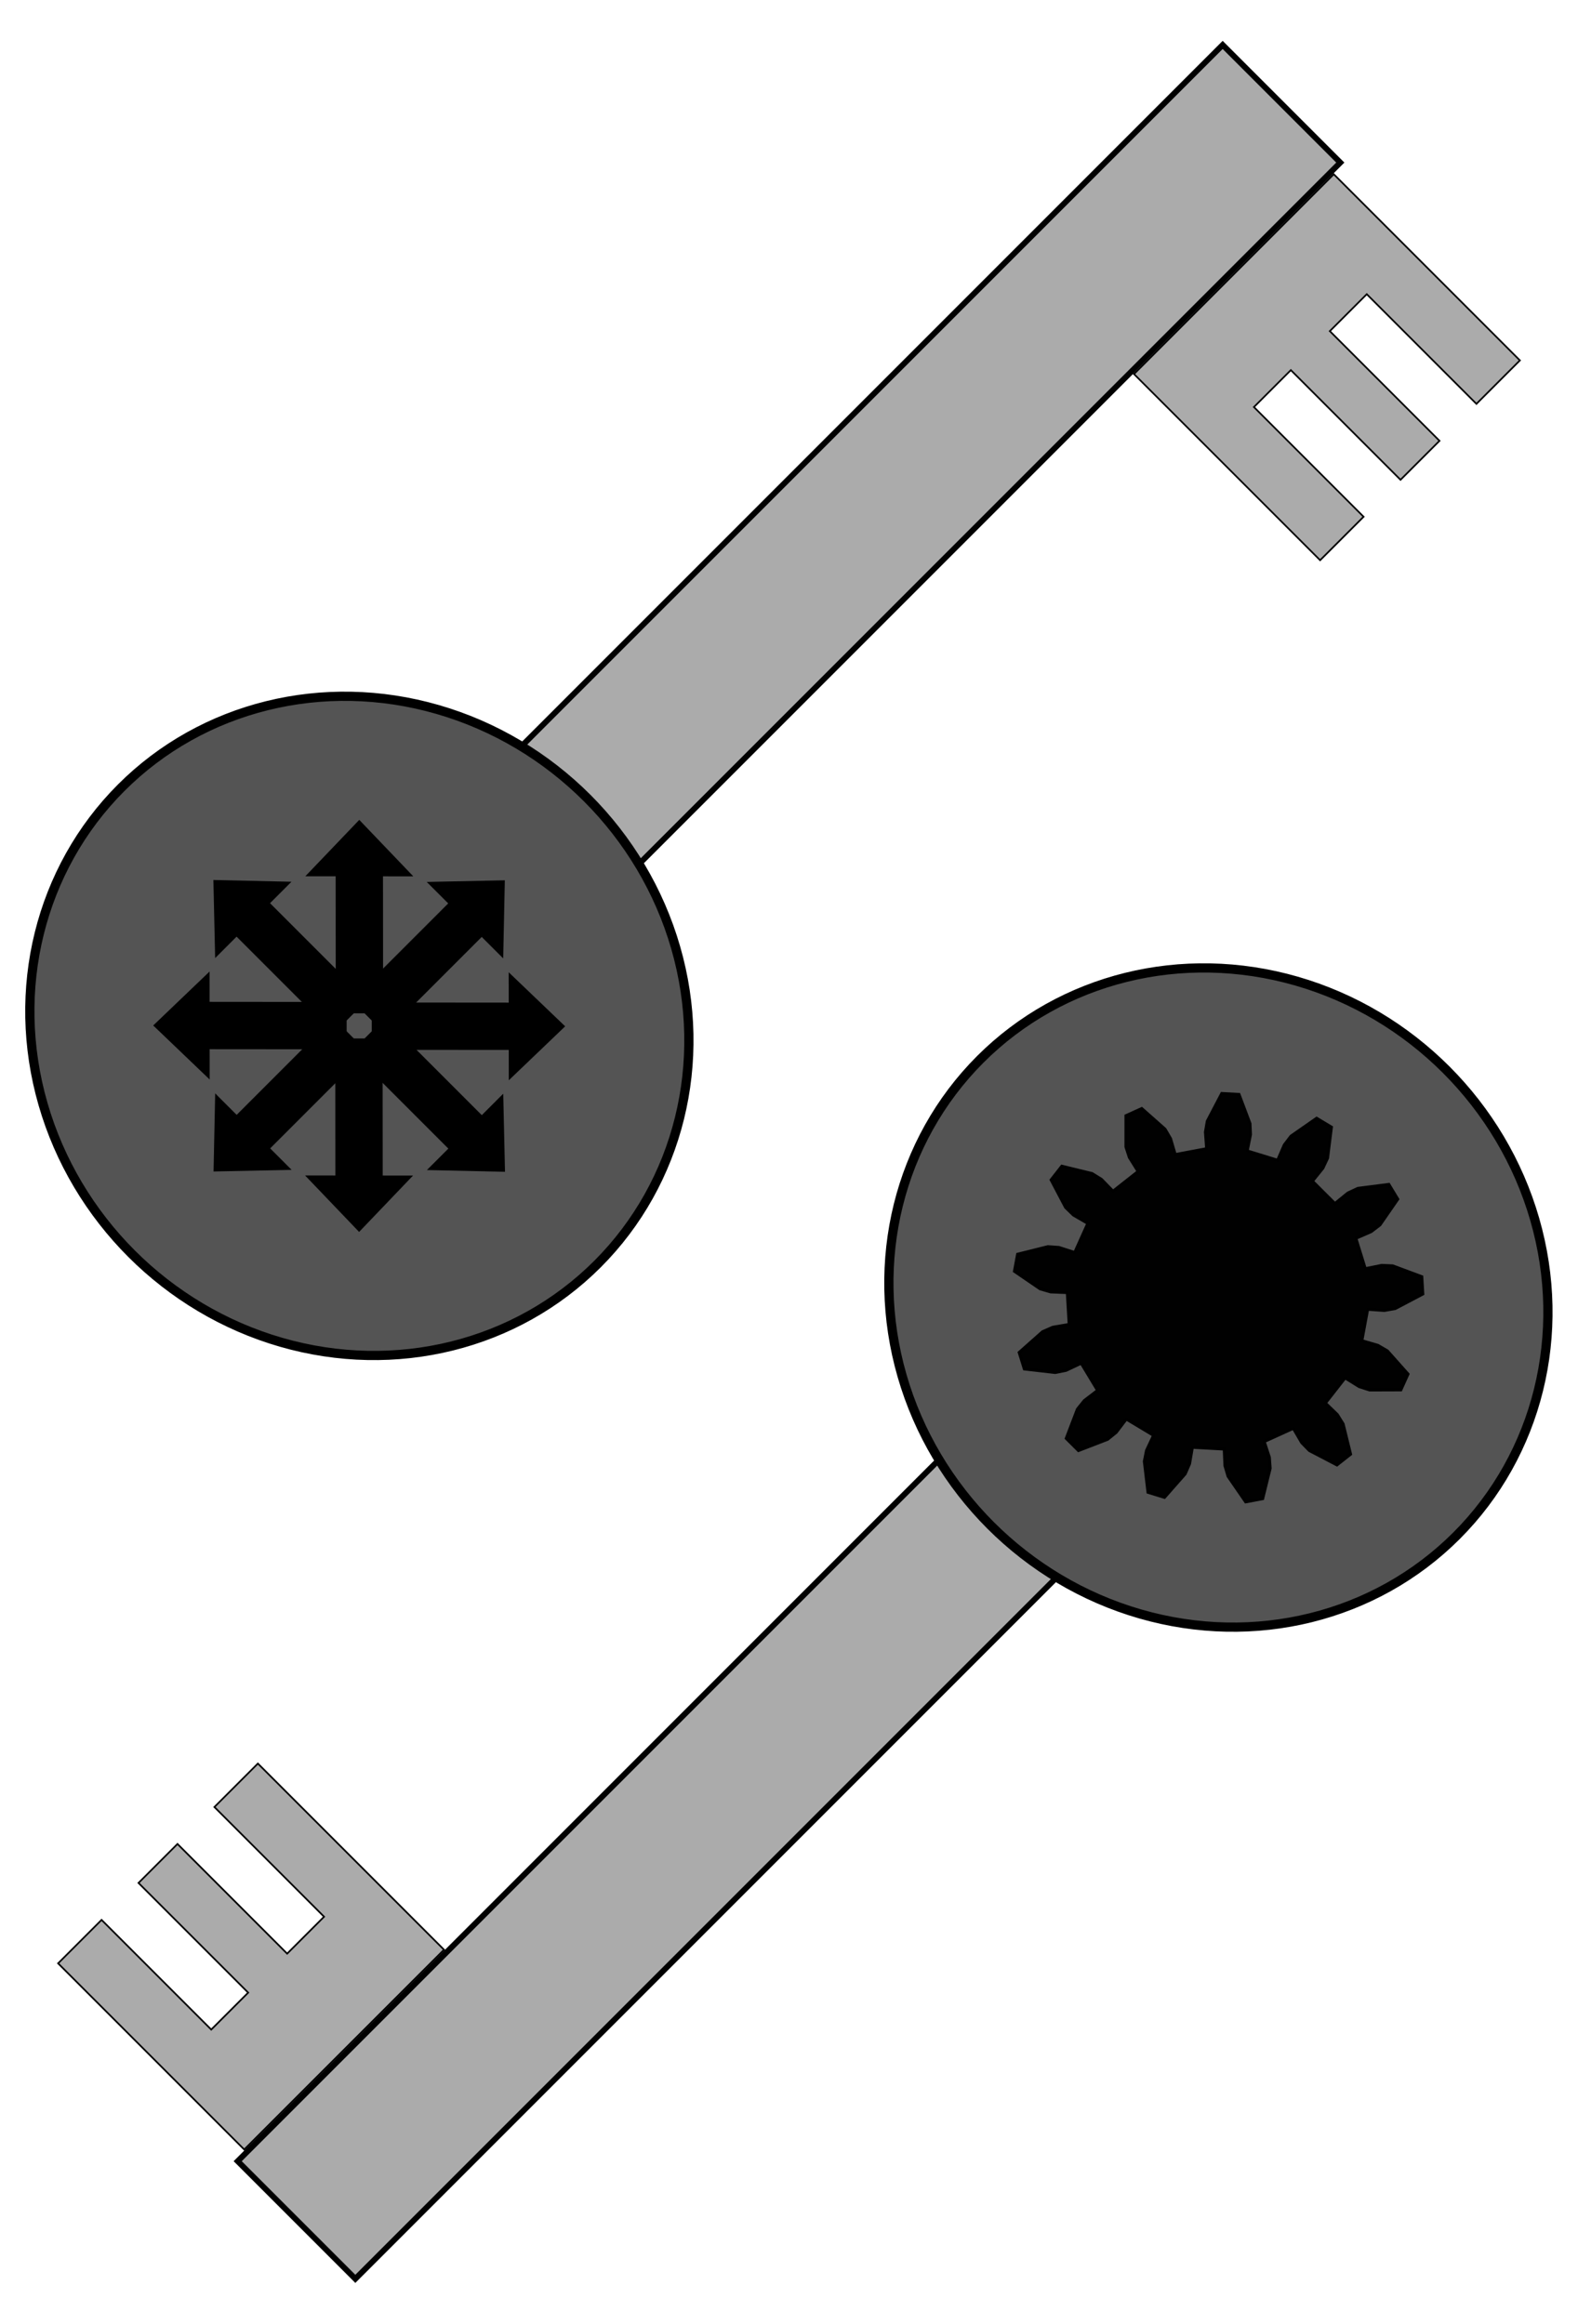 <?xml version="1.0" encoding="UTF-8" standalone="no"?>
<!-- Created with Inkscape (http://www.inkscape.org/) -->

<svg
   xmlns:dc="http://purl.org/dc/elements/1.1/"
   xmlns:cc="http://creativecommons.org/ns#"
   xmlns:rdf="http://www.w3.org/1999/02/22-rdf-syntax-ns#"
   xmlns:svg="http://www.w3.org/2000/svg"
   xmlns="http://www.w3.org/2000/svg"
   xmlns:sodipodi="http://sodipodi.sourceforge.net/DTD/sodipodi-0.dtd"
   xmlns:inkscape="http://www.inkscape.org/namespaces/inkscape"
   sodipodi:docname="through_sci-mag.svg"
   inkscape:version="0.92.4 (5da689c313, 2019-01-14)"
   version="1.1"
   id="svg2"
   viewBox="0 0 720 1060"
   height="11.778in"
   width="8in"
   inkscape:export-filename="C:\Users\Giltwist\Dropbox\Tarot\Minors\export\through-sci_mag.png"
   inkscape:export-xdpi="300"
   inkscape:export-ydpi="300">
  <sodipodi:namedview
     inkscape:window-maximized="1"
     inkscape:window-y="-8"
     inkscape:window-x="-8"
     inkscape:window-height="1377"
     inkscape:window-width="2560"
     units="in"
     showgrid="false"
     inkscape:current-layer="layer1"
     inkscape:document-units="px"
     inkscape:cy="560.24114"
     inkscape:cx="87.048754"
     inkscape:zoom="0.7"
     inkscape:pageshadow="2"
     inkscape:pageopacity="0"
     borderopacity="1.0"
     bordercolor="#666666"
     pagecolor="#000000"
     id="base"
     showguides="false"
     inkscape:guide-bbox="true">
    <sodipodi:guide
       position="359.109,747.008"
       orientation="1,0"
       id="guide4140"
       inkscape:locked="false" />
    <sodipodi:guide
       position="-77.782,526.289"
       orientation="0,1"
       id="guide4149"
       inkscape:locked="false" />
  </sodipodi:namedview>
  <defs
     id="defs4">
    <inkscape:path-effect
       effect="powerstroke"
       id="path-effect4186"
       is_visible="true"
       offset_points="0,0.5"
       sort_points="true"
       interpolator_type="CubicBezierJohan"
       interpolator_beta="0.2"
       start_linecap_type="zerowidth"
       linejoin_type="round"
       miter_limit="4"
       end_linecap_type="zerowidth"
       cusp_linecap_type="round" />
  </defs>
  <g
     inkscape:label="Layer 1"
     inkscape:groupmode="layer"
     id="layer1"
     transform="translate(0,7.638)">
    <path
       style="opacity:1;fill:#ababab;fill-opacity:1;fill-rule:evenodd;stroke:#000000;stroke-width:0.77;stroke-linecap:round;stroke-linejoin:miter;stroke-miterlimit:1.7;stroke-dasharray:none;stroke-dashoffset:0;stroke-opacity:1"
       d="m 517.411,162.981 91.152,-91.152 84.927,84.927 -19.834,19.834 -50.04,-50.04 -16.849,16.849 50.04,50.04 -17.786,17.786 -50.04,-50.04 -16.849,16.849 50.04,50.04 -19.834,19.834 z"
       id="path947-6-8"
       inkscape:connector-curvature="0" />
    <path
       style="opacity:1;fill:#ababab;fill-opacity:1;fill-rule:evenodd;stroke:#000000;stroke-width:2.629;stroke-linecap:butt;stroke-linejoin:miter;stroke-miterlimit:1.7;stroke-dasharray:none;stroke-dashoffset:0;stroke-opacity:1;paint-order:markers stroke fill"
       d="M 611.545,66.513 107.761,570.298 54.087,516.624 557.871,12.84 Z"
       id="path951-2-5-1"
       inkscape:connector-curvature="0" />
    <ellipse
       style="opacity:1;fill:#545454;fill-opacity:1;fill-rule:evenodd;stroke:#000000;stroke-width:4.209;stroke-linecap:round;stroke-linejoin:miter;stroke-miterlimit:1.7;stroke-dasharray:none;stroke-dashoffset:0;stroke-opacity:1"
       id="path953-9-9"
       cx="-441.507"
       cy="209.586"
       rx="153.68"
       ry="147.005"
       transform="matrix(-0.707,-0.707,-0.707,0.707,0,0)" />
    <g
       transform="matrix(-0.6,-0.6,-0.599,0.599,584.132,442.867)"
       id="g929"
       style="fill:#000000;fill-opacity:1;stroke:#000000;stroke-width:2.986;stroke-miterlimit:4;stroke-dasharray:none;stroke-opacity:1">
      <g
         transform="matrix(1.02,0,0,0.615,24.967,81.006)"
         inkscape:tile-y0="159.17572"
         inkscape:tile-x0="250.4754"
         inkscape:transform-center-y="-50.765436"
         id="use889"
         style="fill:#000000;fill-opacity:1;stroke:#000000;stroke-width:3.771;stroke-miterlimit:4;stroke-dasharray:none;stroke-opacity:1">
        <rect
           style="fill:#000000;fill-opacity:1;fill-rule:evenodd;stroke:#000000;stroke-width:3.771;stroke-linecap:square;stroke-linejoin:miter;stroke-miterlimit:4;stroke-dasharray:none;stroke-dashoffset:0;stroke-opacity:1"
           id="rect897"
           width="21.213"
           height="117.178"
           x="293.954"
           y="332.205" />
        <path
           sodipodi:type="star"
           style="fill:#000000;fill-opacity:1;fill-rule:evenodd;stroke:#000000;stroke-width:3.771;stroke-linecap:square;stroke-linejoin:miter;stroke-miterlimit:4;stroke-dasharray:none;stroke-dashoffset:0;stroke-opacity:1"
           id="path899"
           sodipodi:sides="3"
           sodipodi:cx="304.56097"
           sodipodi:cy="314.95084"
           sodipodi:r1="29.137255"
           sodipodi:r2="14.568627"
           sodipodi:arg1="0.52359878"
           sodipodi:arg2="1.5707963"
           inkscape:flatsided="true"
           inkscape:rounded="-3.46945e-18"
           inkscape:randomized="0"
           d="m 329.795,329.519 -50.467,0 25.234,-43.706 z"
           inkscape:transform-center-y="-7.2843136" />
      </g>
      <g
         transform="matrix(0.721,0.721,-0.435,0.435,317.036,-55.392)"
         inkscape:tile-y0="159.17572"
         inkscape:tile-x0="250.4754"
         inkscape:transform-center-y="-50.765436"
         id="use891"
         style="fill:#000000;fill-opacity:1;stroke:#000000;stroke-width:3.771;stroke-miterlimit:4;stroke-dasharray:none;stroke-opacity:1">
        <rect
           style="fill:#000000;fill-opacity:1;fill-rule:evenodd;stroke:#000000;stroke-width:3.771;stroke-linecap:square;stroke-linejoin:miter;stroke-miterlimit:4;stroke-dasharray:none;stroke-dashoffset:0;stroke-opacity:1"
           id="rect903"
           width="21.213"
           height="117.178"
           x="293.954"
           y="332.205" />
        <path
           sodipodi:type="star"
           style="fill:#000000;fill-opacity:1;fill-rule:evenodd;stroke:#000000;stroke-width:3.771;stroke-linecap:square;stroke-linejoin:miter;stroke-miterlimit:4;stroke-dasharray:none;stroke-dashoffset:0;stroke-opacity:1"
           id="path905"
           sodipodi:sides="3"
           sodipodi:cx="304.56097"
           sodipodi:cy="314.95084"
           sodipodi:r1="29.137255"
           sodipodi:r2="14.568627"
           sodipodi:arg1="0.52359878"
           sodipodi:arg2="1.5707963"
           inkscape:flatsided="true"
           inkscape:rounded="-3.46945e-18"
           inkscape:randomized="0"
           d="m 329.795,329.519 -50.467,0 25.234,-43.706 z"
           inkscape:transform-center-y="-7.2843136" />
      </g>
      <g
         transform="matrix(0,1.02,-0.615,0,620.009,54.684)"
         inkscape:tile-y0="159.17572"
         inkscape:tile-x0="250.4754"
         inkscape:transform-center-y="-50.765436"
         id="use893"
         style="fill:#000000;fill-opacity:1;stroke:#000000;stroke-width:3.771;stroke-miterlimit:4;stroke-dasharray:none;stroke-opacity:1">
        <rect
           style="fill:#000000;fill-opacity:1;fill-rule:evenodd;stroke:#000000;stroke-width:3.771;stroke-linecap:square;stroke-linejoin:miter;stroke-miterlimit:4;stroke-dasharray:none;stroke-dashoffset:0;stroke-opacity:1"
           id="rect909"
           width="21.213"
           height="117.178"
           x="293.954"
           y="332.205" />
        <path
           sodipodi:type="star"
           style="fill:#000000;fill-opacity:1;fill-rule:evenodd;stroke:#000000;stroke-width:3.771;stroke-linecap:square;stroke-linejoin:miter;stroke-miterlimit:4;stroke-dasharray:none;stroke-dashoffset:0;stroke-opacity:1"
           id="path911"
           sodipodi:sides="3"
           sodipodi:cx="304.56097"
           sodipodi:cy="314.95084"
           sodipodi:r1="29.137255"
           sodipodi:r2="14.568627"
           sodipodi:arg1="0.52359878"
           sodipodi:arg2="1.5707963"
           inkscape:flatsided="true"
           inkscape:rounded="-3.46945e-18"
           inkscape:randomized="0"
           d="m 329.795,329.519 -50.467,0 25.234,-43.706 z"
           inkscape:transform-center-y="-7.2843136" />
      </g>
      <g
         transform="matrix(-0.721,0.721,-0.435,-0.435,756.407,346.754)"
         inkscape:tile-y0="159.17572"
         inkscape:tile-x0="250.4754"
         inkscape:transform-center-y="-50.765436"
         id="use895"
         style="fill:#000000;fill-opacity:1;stroke:#000000;stroke-width:3.771;stroke-miterlimit:4;stroke-dasharray:none;stroke-opacity:1">
        <rect
           style="fill:#000000;fill-opacity:1;fill-rule:evenodd;stroke:#000000;stroke-width:3.771;stroke-linecap:square;stroke-linejoin:miter;stroke-miterlimit:4;stroke-dasharray:none;stroke-dashoffset:0;stroke-opacity:1"
           id="rect915"
           width="21.213"
           height="117.178"
           x="293.954"
           y="332.205" />
        <path
           sodipodi:type="star"
           style="fill:#000000;fill-opacity:1;fill-rule:evenodd;stroke:#000000;stroke-width:3.771;stroke-linecap:square;stroke-linejoin:miter;stroke-miterlimit:4;stroke-dasharray:none;stroke-dashoffset:0;stroke-opacity:1"
           id="path917"
           sodipodi:sides="3"
           sodipodi:cx="304.56097"
           sodipodi:cy="314.95084"
           sodipodi:r1="29.137255"
           sodipodi:r2="14.568627"
           sodipodi:arg1="0.52359878"
           sodipodi:arg2="1.5707963"
           inkscape:flatsided="true"
           inkscape:rounded="-3.46945e-18"
           inkscape:randomized="0"
           d="m 329.795,329.519 -50.467,0 25.234,-43.706 z"
           inkscape:transform-center-y="-7.2843136" />
      </g>
      <g
         transform="matrix(-1.02,0,0,-0.615,646.331,649.727)"
         inkscape:tile-y0="159.17572"
         inkscape:tile-x0="250.4754"
         inkscape:transform-center-y="-50.765436"
         id="use897"
         style="fill:#000000;fill-opacity:1;stroke:#000000;stroke-width:3.771;stroke-miterlimit:4;stroke-dasharray:none;stroke-opacity:1">
        <rect
           style="fill:#000000;fill-opacity:1;fill-rule:evenodd;stroke:#000000;stroke-width:3.771;stroke-linecap:square;stroke-linejoin:miter;stroke-miterlimit:4;stroke-dasharray:none;stroke-dashoffset:0;stroke-opacity:1"
           id="rect921"
           width="21.213"
           height="117.178"
           x="293.954"
           y="332.205" />
        <path
           sodipodi:type="star"
           style="fill:#000000;fill-opacity:1;fill-rule:evenodd;stroke:#000000;stroke-width:3.771;stroke-linecap:square;stroke-linejoin:miter;stroke-miterlimit:4;stroke-dasharray:none;stroke-dashoffset:0;stroke-opacity:1"
           id="path923"
           sodipodi:sides="3"
           sodipodi:cx="304.56097"
           sodipodi:cy="314.95084"
           sodipodi:r1="29.137255"
           sodipodi:r2="14.568627"
           sodipodi:arg1="0.52359878"
           sodipodi:arg2="1.5707963"
           inkscape:flatsided="true"
           inkscape:rounded="-3.46945e-18"
           inkscape:randomized="0"
           d="m 329.795,329.519 -50.467,0 25.234,-43.706 z"
           inkscape:transform-center-y="-7.2843136" />
      </g>
      <g
         transform="matrix(-0.721,-0.721,0.435,-0.435,354.261,786.125)"
         inkscape:tile-y0="159.17572"
         inkscape:tile-x0="250.4754"
         inkscape:transform-center-y="-50.765436"
         id="use899"
         style="fill:#000000;fill-opacity:1;stroke:#000000;stroke-width:3.771;stroke-miterlimit:4;stroke-dasharray:none;stroke-opacity:1">
        <rect
           style="fill:#000000;fill-opacity:1;fill-rule:evenodd;stroke:#000000;stroke-width:3.771;stroke-linecap:square;stroke-linejoin:miter;stroke-miterlimit:4;stroke-dasharray:none;stroke-dashoffset:0;stroke-opacity:1"
           id="rect927"
           width="21.213"
           height="117.178"
           x="293.954"
           y="332.205" />
        <path
           sodipodi:type="star"
           style="fill:#000000;fill-opacity:1;fill-rule:evenodd;stroke:#000000;stroke-width:3.771;stroke-linecap:square;stroke-linejoin:miter;stroke-miterlimit:4;stroke-dasharray:none;stroke-dashoffset:0;stroke-opacity:1"
           id="path929"
           sodipodi:sides="3"
           sodipodi:cx="304.56097"
           sodipodi:cy="314.95084"
           sodipodi:r1="29.137255"
           sodipodi:r2="14.568627"
           sodipodi:arg1="0.52359878"
           sodipodi:arg2="1.5707963"
           inkscape:flatsided="true"
           inkscape:rounded="-3.46945e-18"
           inkscape:randomized="0"
           d="m 329.795,329.519 -50.467,0 25.234,-43.706 z"
           inkscape:transform-center-y="-7.2843136" />
      </g>
      <g
         transform="matrix(0,-1.02,0.615,0,51.288,676.048)"
         inkscape:tile-y0="159.17572"
         inkscape:tile-x0="250.4754"
         inkscape:transform-center-y="-50.765436"
         id="use901"
         style="fill:#000000;fill-opacity:1;stroke:#000000;stroke-width:3.771;stroke-miterlimit:4;stroke-dasharray:none;stroke-opacity:1">
        <rect
           style="fill:#000000;fill-opacity:1;fill-rule:evenodd;stroke:#000000;stroke-width:3.771;stroke-linecap:square;stroke-linejoin:miter;stroke-miterlimit:4;stroke-dasharray:none;stroke-dashoffset:0;stroke-opacity:1"
           id="rect933"
           width="21.213"
           height="117.178"
           x="293.954"
           y="332.205" />
        <path
           sodipodi:type="star"
           style="fill:#000000;fill-opacity:1;fill-rule:evenodd;stroke:#000000;stroke-width:3.771;stroke-linecap:square;stroke-linejoin:miter;stroke-miterlimit:4;stroke-dasharray:none;stroke-dashoffset:0;stroke-opacity:1"
           id="path935"
           sodipodi:sides="3"
           sodipodi:cx="304.56097"
           sodipodi:cy="314.95084"
           sodipodi:r1="29.137255"
           sodipodi:r2="14.568627"
           sodipodi:arg1="0.52359878"
           sodipodi:arg2="1.5707963"
           inkscape:flatsided="true"
           inkscape:rounded="-3.46945e-18"
           inkscape:randomized="0"
           d="m 329.795,329.519 -50.467,0 25.234,-43.706 z"
           inkscape:transform-center-y="-7.2843136" />
      </g>
      <g
         transform="matrix(0.721,-0.721,0.435,0.435,-85.11,383.979)"
         inkscape:tile-y0="159.17572"
         inkscape:tile-x0="250.4754"
         inkscape:transform-center-y="-50.765436"
         id="use903"
         style="fill:#000000;fill-opacity:1;stroke:#000000;stroke-width:3.771;stroke-miterlimit:4;stroke-dasharray:none;stroke-opacity:1">
        <rect
           style="fill:#000000;fill-opacity:1;fill-rule:evenodd;stroke:#000000;stroke-width:3.771;stroke-linecap:square;stroke-linejoin:miter;stroke-miterlimit:4;stroke-dasharray:none;stroke-dashoffset:0;stroke-opacity:1"
           id="rect939"
           width="21.213"
           height="117.178"
           x="293.954"
           y="332.205" />
        <path
           sodipodi:type="star"
           style="fill:#000000;fill-opacity:1;fill-rule:evenodd;stroke:#000000;stroke-width:3.771;stroke-linecap:square;stroke-linejoin:miter;stroke-miterlimit:4;stroke-dasharray:none;stroke-dashoffset:0;stroke-opacity:1"
           id="path941"
           sodipodi:sides="3"
           sodipodi:cx="304.56097"
           sodipodi:cy="314.95084"
           sodipodi:r1="29.137255"
           sodipodi:r2="14.568627"
           sodipodi:arg1="0.52359878"
           sodipodi:arg2="1.5707963"
           inkscape:flatsided="true"
           inkscape:rounded="-3.46945e-18"
           inkscape:randomized="0"
           d="m 329.795,329.519 -50.467,0 25.234,-43.706 z"
           inkscape:transform-center-y="-7.2843136" />
      </g>
    </g>
    <path
       style="opacity:1;fill:#ababab;fill-opacity:1;fill-rule:evenodd;stroke:#000000;stroke-width:0.77;stroke-linecap:round;stroke-linejoin:miter;stroke-miterlimit:1.7;stroke-dasharray:none;stroke-dashoffset:0;stroke-opacity:1"
       d="M 202.589,881.744 111.436,972.896 26.51,887.97 46.344,868.136 96.383,918.175 113.233,901.326 63.193,851.286 80.979,833.5 131.019,883.54 147.868,866.691 97.828,816.651 117.662,796.817 Z"
       id="path947-6-8-5"
       inkscape:connector-curvature="0" />
    <path
       style="opacity:1;fill:#ababab;fill-opacity:1;fill-rule:evenodd;stroke:#000000;stroke-width:2.629;stroke-linecap:butt;stroke-linejoin:miter;stroke-miterlimit:1.7;stroke-dasharray:none;stroke-dashoffset:0;stroke-opacity:1;paint-order:markers stroke fill"
       d="M 108.455,978.211 612.239,474.427 665.913,528.101 162.129,1031.885 Z"
       id="path951-2-5-1-3"
       inkscape:connector-curvature="0" />
    <ellipse
       style="opacity:1;fill:#545454;fill-opacity:1;fill-rule:evenodd;stroke:#000000;stroke-width:4.209;stroke-linecap:round;stroke-linejoin:miter;stroke-miterlimit:1.7;stroke-dasharray:none;stroke-dashoffset:0;stroke-opacity:1"
       id="path953-9-9-0"
       cx="806.342"
       cy="-20.029"
       rx="153.68"
       ry="147.005"
       transform="matrix(0.707,0.707,0.707,-0.707,0,0)" />
    <path
       inkscape:connector-curvature="0"
       style="fill:#000000;fill-opacity:0.985;stroke:#000000;stroke-width:1.308;stroke-miterlimit:4;stroke-dasharray:none;stroke-opacity:1"
       d="m 507.832,535.742 -5.277,-5.422 -4.266,-2.643 -13.816,-3.361 -4.895,6.257 6.613,12.567 3.601,3.492 6.548,3.798 -5.987,13.273 -7.21,-2.331 -5.019,-0.349 -13.84,3.455 -1.443,7.795 11.717,8.014 4.823,1.407 7.584,0.308 0.848,14.492 -7.49,1.294 -4.622,2.025 -10.693,9.48 2.341,7.548 14.137,1.625 4.94,-1 6.883,-3.253 7.489,12.392 -6.055,4.622 -3.167,3.935 -5.097,13.333 5.588,5.571 13.318,-5.136 3.925,-3.178 4.605,-6.068 12.414,7.452 -3.233,6.892 -0.986,4.943 1.667,14.132 7.555,2.318 9.449,-10.721 2.011,-4.628 1.272,-7.494 14.495,0.806 0.33,7.583 1.421,4.819 8.049,11.693 7.791,-1.465 3.414,-13.849 -0.364,-5.018 -2.352,-7.203 13.256,-6.026 3.818,6.536 3.503,3.591 12.587,6.576 6.242,-4.914 -3.402,-13.805 -2.655,-4.258 -5.438,-5.261 8.979,-11.476 6.43,3.993 4.781,1.54 14.241,-0.048 3.264,-7.236 -9.439,-10.599 -4.338,-2.523 -7.277,-2.115 2.646,-14.298 7.57,0.534 4.965,-0.863 12.633,-6.661 -0.462,-7.901 -13.314,-4.964 -5.028,-0.21 -7.45,1.516 -4.293,-13.844 6.975,-3.047 4.011,-3.069 8.131,-11.748 -4.083,-6.756 -14.138,1.808 -4.565,2.152 -5.916,4.8 -10.249,-10.219 4.783,-5.93 2.138,-4.572 1.766,-14.143 -6.768,-4.063 -11.724,8.165 -3.057,4.02 -3.026,6.984 -13.857,-4.252 1.494,-7.454 -0.224,-5.027 -5.003,-13.299 -7.902,-0.439 -6.624,12.653 -0.848,4.967 0.556,7.568 -14.291,2.688 -2.136,-7.271 -2.536,-4.331 -10.627,-9.408 -7.227,3.285 -0.006,14.241 1.555,4.777 4.012,6.418 z"
       id="path4258" />
  </g>
</svg>
